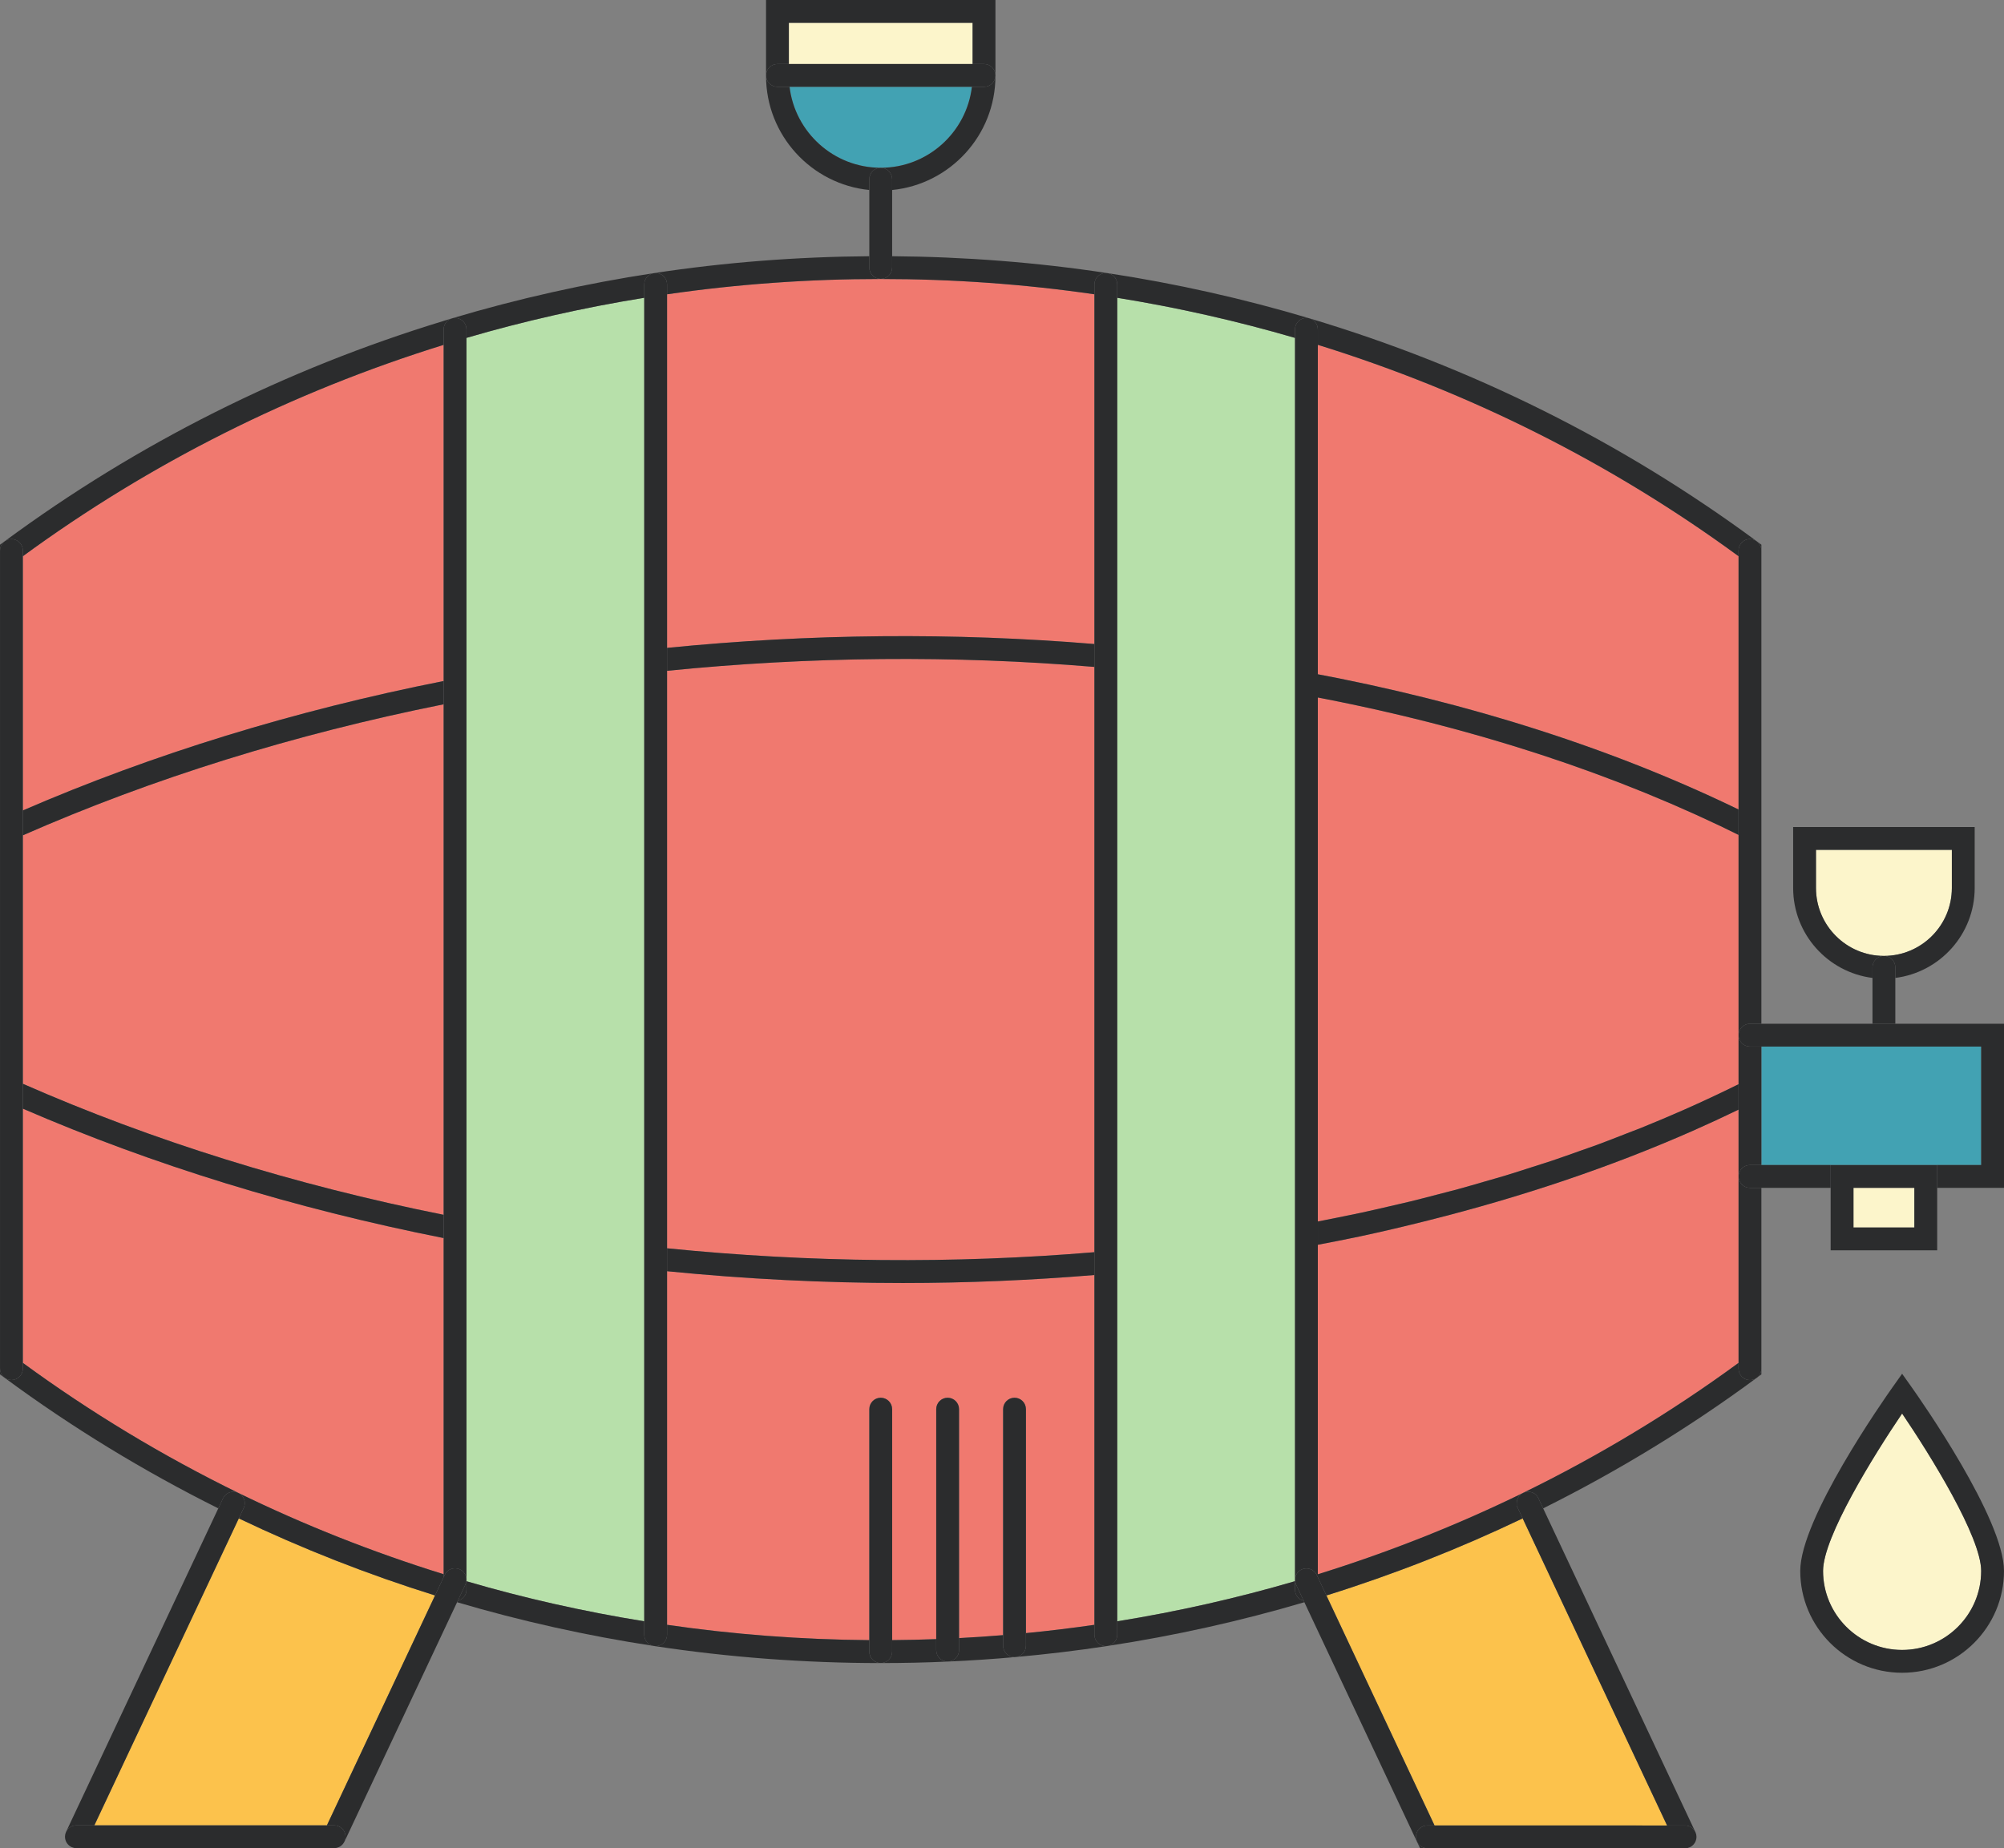 <?xml version="1.0" encoding="utf-8"?>
<!-- Generator: Adobe Illustrator 16.0.4, SVG Export Plug-In . SVG Version: 6.00 Build 0)  -->
<!DOCTYPE svg PUBLIC "-//W3C//DTD SVG 1.1//EN" "http://www.w3.org/Graphics/SVG/1.1/DTD/svg11.dtd">
<svg version="1.1" xmlns="http://www.w3.org/2000/svg" xmlns:xlink="http://www.w3.org/1999/xlink" x="0px" y="0px"
	 width="351.204px" height="324.004px" viewBox="0 0 351.204 324.004" style="enable-background:new 0 0 351.204 324.004;"
	 xml:space="preserve">
<rect x="0" y="0" width="351.204" height="324.004" fill="#808080" stroke="none"/>
<symbol  id="New_Symbol_1" viewBox="-2869.69 1635.391 384.073 275">
	<g id="Elements_4_">
		<g>
			<path style="fill:none;stroke:#454647;stroke-width:5;stroke-linecap:round;stroke-miterlimit:10;" d="M-2500.584,1823.523
				v-12.832h-86.4v12.832c0,2.458,0.206,4.871,0.602,7.221c1.426,8.46,5.309,16.086,10.893,22.119
				c6.46,6.979,15.192,11.818,25.021,13.346c2.176,0.339,4.413,0.515,6.686,0.515c2.273,0,4.511-0.176,6.687-0.515
				c18.323-2.849,32.842-17.213,35.912-35.465C-2500.79,1828.395-2500.584,1825.981-2500.584,1823.523z"/>
			<path style="fill:none;stroke:#454647;stroke-width:5;stroke-linecap:round;stroke-miterlimit:10;" d="M-2550.47,1866.209v6.125
				c0,3.691,2.993,6.686,6.686,6.686s6.687-2.994,6.687-6.686v-6.125"/>
			<path style="fill:none;stroke:#454647;stroke-width:5;stroke-linecap:round;stroke-miterlimit:10;" d="M-2734.672,1695.492
				c-1.476,26.48-21.861,47.916-47.869,51.037c-2.149,0.257-4.336,0.39-6.558,0.39s-4.407-0.133-6.557-0.39
				c-16.771-2.011-31.202-11.638-39.739-25.323c-4.7-7.539-7.605-16.309-8.131-25.714"/>
			<path style="fill:none;stroke:#454647;stroke-width:5;stroke-linecap:round;stroke-miterlimit:10;" d="M-2866.756,1637.892
				l7.605,47.321c0.952,5.923,6.063,10.279,12.063,10.279h115.978c5.999,0,11.111-4.356,12.062-10.279l7.605-47.321H-2866.756z"/>
			
				<line style="fill:none;stroke:#454647;stroke-width:5;stroke-linecap:round;stroke-miterlimit:10;" x1="-2770.584" y1="1721.206" x2="-2835.395" y2="1721.206"/>
			
				<line style="fill:none;stroke:#454647;stroke-width:5;stroke-linecap:round;stroke-miterlimit:10;" x1="-2805.041" y1="1670.806" x2="-2861.464" y2="1670.806"/>
			
				<line style="fill:none;stroke:#454647;stroke-width:5;stroke-linecap:round;stroke-miterlimit:10;" x1="-2805.041" y1="1663.092" x2="-2862.703" y2="1663.092"/>
			
				<line style="fill:none;stroke:#454647;stroke-width:5;stroke-linecap:round;stroke-miterlimit:10;" x1="-2805.041" y1="1655.378" x2="-2863.943" y2="1655.378"/>
			<path style="fill:none;stroke:#454647;stroke-width:5;stroke-linecap:round;stroke-miterlimit:10;" d="M-2511.641,1682.717
				c0-2.414-1.958-4.371-4.372-4.371s-4.371,1.957-4.371,4.371s1.957,4.372,4.371,4.372S-2511.641,1685.131-2511.641,1682.717z"/>
			<path style="fill:none;stroke:#454647;stroke-width:5;stroke-linecap:round;stroke-miterlimit:10;" d="M-2511.641,1652.549
				c0-2.414-1.958-4.371-4.372-4.371s-4.371,1.957-4.371,4.371s1.957,4.37,4.371,4.37S-2511.641,1654.963-2511.641,1652.549z"/>
			<path style="fill:none;stroke:#454647;stroke-width:5;stroke-linecap:round;stroke-miterlimit:10;" d="M-2535.041,1663.092
				c0-2.414-1.957-4.372-4.371-4.372s-4.372,1.958-4.372,4.372s1.958,4.371,4.372,4.371S-2535.041,1665.506-2535.041,1663.092z"/>
			<path style="fill:none;stroke:#454647;stroke-width:5;stroke-linecap:round;stroke-miterlimit:10;" d="M-2678.912,1708.092
				c0-2.414-1.958-4.372-4.372-4.372s-4.371,1.958-4.371,4.372s1.957,4.371,4.371,4.371S-2678.912,1710.506-2678.912,1708.092z"/>
			<path style="fill:none;stroke:#454647;stroke-width:5;stroke-linecap:round;stroke-miterlimit:10;" d="M-2678.912,1689.835
				c0-2.414-1.958-4.372-4.372-4.372s-4.371,1.958-4.371,4.372s1.957,4.371,4.371,4.371S-2678.912,1692.249-2678.912,1689.835z"/>
			<path style="fill:none;stroke:#454647;stroke-width:5;stroke-linecap:round;stroke-miterlimit:10;" d="M-2678.912,1671.577
				c0-2.415-1.958-4.371-4.372-4.371s-4.371,1.956-4.371,4.371s1.957,4.372,4.371,4.372S-2678.912,1673.992-2678.912,1671.577z"/>
			<path style="fill:none;stroke:#454647;stroke-width:5;stroke-linecap:round;stroke-miterlimit:10;" d="M-2782.541,1880.696
				v-134.167c-2.149,0.257-4.336,0.39-6.558,0.39s-4.407-0.133-6.557-0.39v134.167c0,2.809,2.273,5.081,5.076,5.081h2.962
				C-2784.815,1885.777-2782.541,1883.505-2782.541,1880.696z"/>
			
				<line style="fill:none;stroke:#454647;stroke-width:5;stroke-linecap:round;stroke-miterlimit:10;" x1="-2804.013" y1="1788.577" x2="-2774.184" y2="1788.577"/>
			<path style="fill:none;stroke:#454647;stroke-width:5;stroke-linecap:round;stroke-miterlimit:10;" d="M-2638.927,1816.606
				v-58.933c-3.847-2.278-7.921-4.314-12.183-6.084c-1.152-0.479-2.319-0.94-3.502-1.379c-3.163-1.177-6.424-2.217-9.771-3.095
				c-8.522-2.248-17.589-3.498-27-3.58c-3.657,0.031-7.262,0.241-10.8,0.617c-5.575,0.586-10.991,1.589-16.2,2.963
				c-3.349,0.878-6.608,1.918-9.772,3.095c-2.221,0.829-4.397,1.724-6.516,2.69c-3.178,1.44-6.238,3.04-9.17,4.772v58.933
				c4.892,2.89,10.137,5.395,15.686,7.462c3.163,1.178,6.423,2.217,9.772,3.096c6.397,1.688,13.099,2.808,20.026,3.302
				c2.299,0.165,4.629,0.258,6.974,0.278c5.985-0.052,11.828-0.576,17.485-1.533c3.24-0.545,6.413-1.229,9.515-2.047
				c3.348-0.879,6.608-1.918,9.771-3.096C-2649.064,1822.001-2643.818,1819.496-2638.927,1816.606z"/>
			<g>
				<g>
					
						<line style="fill:none;stroke:#454647;stroke-width:5;stroke-linecap:round;stroke-miterlimit:10;" x1="-2728.156" y1="1750.211" x2="-2728.156" y2="1824.068"/>
					
						<line style="fill:none;stroke:#454647;stroke-width:5;stroke-linecap:round;stroke-miterlimit:10;" x1="-2718.384" y1="1747.116" x2="-2718.384" y2="1827.164"/>
				</g>
				<g>
					
						<line style="fill:none;stroke:#454647;stroke-width:5;stroke-linecap:round;stroke-miterlimit:10;" x1="-2664.384" y1="1747.116" x2="-2664.384" y2="1827.164"/>
					
						<line style="fill:none;stroke:#454647;stroke-width:5;stroke-linecap:round;stroke-miterlimit:10;" x1="-2654.613" y1="1750.211" x2="-2654.613" y2="1824.068"/>
				</g>
			</g>
			<polyline style="fill:none;stroke:#454647;stroke-width:5;stroke-linecap:round;stroke-miterlimit:10;" points="
				-2664.384,1758.749 -2664.384,1747.116 -2664.384,1637.892 -2702.184,1637.892 -2702.184,1721.206 -2702.184,1744.153 			"/>
			<path style="fill:none;stroke:#454647;stroke-width:5;stroke-linecap:round;stroke-miterlimit:10;" d="M-2586.985,1810.691
				v-172.8h86.4v172.8H-2586.985z"/>
			<path style="fill:none;stroke:#454647;stroke-width:5;stroke-linecap:round;stroke-miterlimit:10;" d="M-2586.985,1684.666
				c5.221,3.276,11.387,5.169,18,5.169c4.758,0,9.283-0.978,13.393-2.746"/>
			<path style="fill:none;stroke:#454647;stroke-width:5;stroke-linecap:round;stroke-miterlimit:10;" d="M-2555.592,1687.089
				c0.447,10.537,9.134,18.946,19.779,18.946c5.045,0,9.652-1.888,13.145-4.994"/>
			<path style="fill:none;stroke:#454647;stroke-width:5;stroke-linecap:round;stroke-miterlimit:10;" d="M-2522.668,1701.041
				c3.369,2.493,7.54,3.965,12.056,3.965c3.646,0,7.071-0.963,10.028-2.645"/>
			
				<line style="fill:none;stroke:#454647;stroke-width:5;stroke-linecap:round;stroke-miterlimit:10;" x1="-2563.327" y1="1766.463" x2="-2576.338" y2="1753.452"/>
			
				<line style="fill:none;stroke:#454647;stroke-width:5;stroke-linecap:round;stroke-miterlimit:10;" x1="-2563.327" y1="1750.042" x2="-2576.338" y2="1737.029"/>
			
				<line style="fill:none;stroke:#454647;stroke-width:5;stroke-linecap:round;stroke-miterlimit:10;" x1="-2563.327" y1="1733.62" x2="-2576.338" y2="1720.608"/>
			
				<line style="fill:none;stroke:#454647;stroke-width:5;stroke-linecap:round;stroke-miterlimit:10;" x1="-2501.186" y1="1830.744" x2="-2586.383" y2="1830.744"/>
			<path style="fill:none;stroke:#454647;stroke-width:5;stroke-linecap:round;stroke-miterlimit:10;" d="M-2673.899,1829.211
				v23.652v45.171c0,5.444-4.413,9.857-9.857,9.857h-41.402h-54.084c-5.444,0-9.857-4.413-9.857-9.857v-12.257"/>
			<polyline style="fill:none;stroke:#454647;stroke-width:5;stroke-linecap:round;stroke-miterlimit:10;" points="
				-2673.899,1852.861 -2622.209,1852.861 -2575.489,1852.861 			"/>
			
				<line style="fill:none;stroke:#454647;stroke-width:5;stroke-linecap:round;stroke-miterlimit:10;" x1="-2622.213" y1="1852.863" x2="-2622.213" y2="1864.178"/>
			<path style="fill:none;stroke:#454647;stroke-width:5;stroke-linecap:round;stroke-miterlimit:10;" d="M-2612.698,1873.691
				c0-5.255-4.26-9.514-9.515-9.514c-5.254,0-9.514,4.259-9.514,9.514c0,5.254,4.26,9.515,9.514,9.515
				C-2616.958,1883.206-2612.698,1878.945-2612.698,1873.691z"/>
			
				<line style="fill:none;stroke:#454647;stroke-width:5;stroke-linecap:round;stroke-miterlimit:10;" x1="-2725.157" y1="1897.312" x2="-2725.157" y2="1907.892"/>
			<path style="fill:none;stroke:#454647;stroke-width:5;stroke-linecap:round;stroke-miterlimit:10;" d="M-2734.672,1887.799
				c0,5.255,4.26,9.514,9.515,9.514s9.515-4.259,9.515-9.514c0-5.256-4.26-9.514-9.515-9.514S-2734.672,1882.543-2734.672,1887.799z
				"/>
			<path style="fill:none;stroke:#454647;stroke-width:5;stroke-linecap:round;stroke-miterlimit:10;" d="M-2734.672,1752.901
				v-15.65c0-8.861,7.184-16.045,16.046-16.045h16.441"/>
			<path style="fill:none;stroke:#454647;stroke-width:5;stroke-linecap:round;stroke-miterlimit:10;" d="M-2782.541,1867.824
				c12.358,1.347,29.551-0.227,36.746-9.617c2.123-2.772,3.378-6.229,3.378-10.487c0-12.687-11.817-9.848-11.817,0
				c0,3.965,3.357,7.771,8.439,10.487c14.806,7.904,44.207,6.47,47.438-27.741"/>
			
				<line style="fill:none;stroke:#454647;stroke-width:5;stroke-linecap:round;stroke-miterlimit:10;" x1="-2709.384" y1="1802.977" x2="-2680.584" y2="1802.977"/>
			
				<line style="fill:none;stroke:#454647;stroke-width:5;stroke-linecap:round;stroke-miterlimit:10;" x1="-2702.184" y1="1788.577" x2="-2687.098" y2="1788.577"/>
			<g>
				<polyline style="fill:none;stroke:#454647;stroke-width:5;stroke-linecap:round;stroke-miterlimit:10;" points="
					-2624.985,1684.691 -2624.985,1670.291 -2624.985,1658.463 -2624.985,1637.892 				"/>
				
					<line style="fill:none;stroke:#454647;stroke-width:5;stroke-linecap:round;stroke-miterlimit:10;" x1="-2630.899" y1="1664.378" x2="-2619.071" y2="1676.206"/>
				
					<line style="fill:none;stroke:#454647;stroke-width:5;stroke-linecap:round;stroke-miterlimit:10;" x1="-2630.899" y1="1652.549" x2="-2619.071" y2="1664.378"/>
				<path style="fill:none;stroke:#454647;stroke-width:5;stroke-linecap:round;stroke-miterlimit:10;" d="M-2586.989,1721.211
					c-6.721,0-14.311,0-17.04,0c-7.651,0-14.521,0-19.151,0c-16.979,0-20.32,24.681-1.8,24.681c11.96,0,19.12-11.591,20.95-24.681
					c2.37-17-4.23-36.52-20.95-36.52c-35.09,0-29.75,46.74-28.9,66.899"/>
			</g>
			
				<line style="fill:none;stroke:#454647;stroke-width:5;stroke-linecap:round;stroke-miterlimit:10;" x1="-2599.451" y1="1810.691" x2="-2488.117" y2="1810.691"/>
		</g>
	</g>
</symbol>
<g id="Background">
	<g id="New_Symbol_8_9_">
		<g id="Elements_106_">
		</g>
	</g>
	<g id="New_Symbol_6_11_">
		<g id="Elements_105_">
		</g>
	</g>
	<g id="New_Symbol_10_">
		<g id="DoneElements_11_">
		</g>
		<g id="Elements_104_">
		</g>
	</g>
</g>
<g id="Elements">
	<g id="New_Symbol_2_">
		<g id="DoneElements_3_">
		</g>
		<g id="Elements_36_">
		</g>
	</g>
	<g id="New_Symbol_3_2_">
		<g id="Elements_35_">
		</g>
	</g>
	<g id="New_Symbol_1_2_">
		<g id="Elements_34_">
		</g>
	</g>
	<g id="New_Symbol_2_2_">
		<g id="Elements_33_">
		</g>
	</g>
	<g id="New_Symbol_5_2_">
		<g id="Elements_32_">
		</g>
	</g>
	<g id="New_Symbol_6_2_">
		<g id="Elements_31_">
		</g>
	</g>
	<g id="New_Symbol_7_2_">
		<g id="Elements_30_">
		</g>
	</g>
	<g id="New_Symbol_8_2_">
		<g id="Elements_29_">
		</g>
	</g>
	<g id="New_Symbol_9_2_">
		<g id="Elements_28_">
		</g>
	</g>
	<g id="New_Symbol_2_8_">
		<g id="Elements_99_">
		</g>
	</g>
	<g id="New_Symbol_9_">
		<g id="DoneElements_10_">
		</g>
		<g id="Elements_95_">
		</g>
	</g>
	<g id="New_Symbol_7_9_">
		<g id="Elements_94_">
		</g>
	</g>
	<g id="New_Symbol_9_10_">
		<g id="Elements_93_">
		</g>
	</g>
	<g id="New_Symbol_1_10_">
		<g id="Elements_100_">
		</g>
	</g>
	<g id="New_Symbol_9_11_">
		<g id="Elements_101_">
		</g>
	</g>
	<g id="New_Symbol_3_10_">
		<g id="Elements_102_">
		</g>
	</g>
	<g id="New_Symbol_5_10_">
		<g id="Elements_103_">
		</g>
	</g>
	<g id="New_Symbol_3_9_">
		<g id="Elements_98_">
		</g>
	</g>
	<g id="New_Symbol_1_9_">
		<g id="Elements_97_">
		</g>
	</g>
	<g id="New_Symbol_8_8_">
		<g id="Elements_96_">
		</g>
	</g>
	<g id="New_Symbol_9_9_">
		<g id="Elements_91_">
		</g>
	</g>
	<g id="New_Symbol_5_9_">
		<g id="Elements_90_">
		</g>
	</g>
	<g id="New_Symbol_6_9_">
		<g id="Elements_89_">
		</g>
	</g>
	<g id="New_Symbol_6_10_">
		<g id="Elements_92_">
		</g>
	</g>
	<g id="Fass_1_1_">
		<path style="fill:#B7E0AA;" d="M226.952,117.444V59.236c-10.185-2.978-20.646-5.338-31.155-7.033v232.008
			c10.554-1.701,21.014-4.062,31.155-7.034v-58.208V117.444z"/>
		<path style="fill:#F0796F;" d="M296.66,198.233c0,0-0.001,0-0.002,0.001l0,0c-14.348,6.327-29.898,11.57-46.389,15.711
			c-3.916,0.983-7.867,1.928-11.889,2.783c-2.453,0.521-4.938,1.004-7.429,1.478v57.761c12.019-3.736,23.821-8.38,35.103-13.837
			l0.871-0.432c13.236-6.464,25.935-14.128,37.758-22.788v-32.684v-11.71C302.068,195.783,299.382,197.028,296.66,198.233z"/>
		<path style="fill:#F0796F;" d="M234.609,118.904c0.562,0.113,1.119,0.234,1.68,0.351c1.188,0.244,2.375,0.488,3.551,0.743
			c0.675,0.146,1.342,0.302,2.014,0.451c1.055,0.236,2.11,0.47,3.157,0.715c0.722,0.168,1.435,0.345,2.153,0.518
			c0.984,0.236,1.97,0.472,2.947,0.716c0.749,0.188,1.491,0.384,2.236,0.575c0.938,0.242,1.875,0.482,2.805,0.73
			c0.76,0.203,1.512,0.414,2.266,0.621c0.904,0.25,1.812,0.498,2.711,0.755c0.762,0.218,1.52,0.441,2.277,0.664
			c0.881,0.259,1.762,0.517,2.635,0.781c0.762,0.231,1.517,0.468,2.271,0.703c0.861,0.269,1.721,0.537,2.574,0.812
			c0.758,0.243,1.512,0.492,2.264,0.741c0.841,0.278,1.682,0.558,2.515,0.843c0.753,0.257,1.501,0.517,2.247,0.778
			c0.824,0.289,1.648,0.58,2.467,0.875c0.744,0.269,1.484,0.541,2.223,0.814c0.811,0.3,1.617,0.602,2.422,0.908
			c0.734,0.28,1.465,0.562,2.194,0.848c0.796,0.311,1.587,0.625,2.376,0.942c0.727,0.292,1.451,0.587,2.173,0.884
			c0.78,0.321,1.556,0.646,2.329,0.975c0.715,0.303,1.428,0.607,2.137,0.915c0.773,0.335,1.539,0.675,2.305,1.017
			c0.698,0.311,1.396,0.623,2.088,0.939c0.765,0.35,1.522,0.704,2.279,1.059c0.682,0.32,1.362,0.641,2.04,0.965
			c0.245,0.118,0.495,0.232,0.739,0.351v-44.39c-22.297-16.332-47.09-28.782-73.731-37.056v57.749
			C232.174,118.43,233.396,118.661,234.609,118.904z"/>
		<path style="fill:#42A2B3;" d="M170.328,15.221h-31.955c0.951,7.979,7.748,14.188,15.977,14.188
			C162.58,29.408,169.377,23.199,170.328,15.221z"/>
		<rect x="138.25" y="4" style="fill:#FCF5CB;" width="32.204" height="7.221"/>
		<path style="fill:#F0796F;" d="M301.564,144.833c-0.477-0.228-0.963-0.446-1.443-0.672c-0.949-0.444-1.896-0.892-2.857-1.327
			c-0.578-0.262-1.168-0.516-1.751-0.775c-0.872-0.387-1.741-0.776-2.62-1.155c-0.633-0.272-1.273-0.535-1.91-0.803
			c-0.844-0.355-1.686-0.714-2.537-1.062c-0.668-0.273-1.347-0.537-2.02-0.806c-0.831-0.331-1.659-0.665-2.497-0.989
			c-0.696-0.271-1.402-0.531-2.104-0.797c-0.826-0.312-1.65-0.626-2.484-0.932c-0.719-0.264-1.447-0.52-2.172-0.778
			c-0.828-0.295-1.653-0.593-2.486-0.882c-0.74-0.256-1.487-0.504-2.232-0.756c-0.83-0.279-1.658-0.562-2.496-0.835
			c-0.756-0.247-1.521-0.488-2.283-0.73c-0.836-0.266-1.67-0.532-2.511-0.792c-0.772-0.238-1.552-0.469-2.331-0.702
			c-0.844-0.252-1.686-0.505-2.535-0.751c-0.787-0.229-1.579-0.45-2.371-0.672c-0.85-0.239-1.699-0.479-2.558-0.712
			c-0.8-0.218-1.606-0.429-2.411-0.642c-0.859-0.227-1.718-0.452-2.582-0.672c-0.814-0.207-1.635-0.409-2.453-0.611
			c-0.867-0.213-1.734-0.426-2.607-0.633c-0.823-0.195-1.652-0.386-2.48-0.576c-0.879-0.201-1.76-0.402-2.645-0.598
			c-0.834-0.184-1.671-0.363-2.509-0.542c-0.892-0.189-1.782-0.378-2.679-0.561c-0.842-0.173-1.688-0.341-2.533-0.507
			c-0.502-0.1-1.008-0.195-1.513-0.292v91.854c1.179-0.227,2.353-0.462,3.522-0.7c1.352-0.274,2.707-0.543,4.047-0.832
			c1.576-0.34,3.131-0.703,4.691-1.063c1.312-0.303,2.631-0.598,3.932-0.915c1.566-0.382,3.109-0.788,4.656-1.19
			c1.268-0.329,2.542-0.648,3.797-0.99c1.561-0.427,3.099-0.88,4.641-1.327c1.211-0.351,2.434-0.69,3.633-1.054
			c1.572-0.478,3.117-0.982,4.668-1.481c1.14-0.366,2.291-0.72,3.42-1.097c1.612-0.541,3.193-1.111,4.783-1.676
			c1.036-0.368,2.088-0.721,3.113-1.1c1.739-0.641,3.443-1.314,5.154-1.984c0.844-0.33,1.707-0.646,2.544-0.983
			c2.53-1.022,5.028-2.074,7.489-3.159c3.291-1.455,6.523-2.973,9.641-4.514v-8.6v-35.104
			C303.648,145.846,302.613,145.333,301.564,144.833z"/>
		<rect x="324.825" y="208.227" style="fill:#FCF5CB;" width="10.671" height="6.952"/>
		<path style="fill:#F0796F;" d="M116.904,51.591v61.98c25.041-2.495,50.211-2.724,74.893-0.675V51.59
			C167.207,48.015,141.498,48.015,116.904,51.591z"/>
		<path style="fill:#F0796F;" d="M77.75,119.381V60.455C51.129,68.713,26.334,81.16,4.004,97.508v44.562
			C26.812,132.189,51.595,124.564,77.75,119.381z"/>
		<path style="fill:#FCC24C;" d="M16.536,319.98h40.753L76.24,279.68c-11.785-3.678-23.325-8.211-34.389-13.506L16.536,319.98z"/>
		<path style="fill:#FCC24C;" d="M292.158,320.004l-25.309-53.831c-11.07,5.298-22.617,9.834-34.393,13.513l18.947,40.311
			L292.158,320.004z"/>
		<polygon style="fill:#42A2B3;" points="320.824,204.227 339.495,204.227 347.204,204.227 347.204,183.461 308.684,183.461 
			308.684,204.227 		"/>
		<path style="fill:#FCF5CB;" d="M342.066,155.662v-6.686h-23.814v6.686c0,6.565,5.342,11.907,11.906,11.907
			C336.725,167.569,342.066,162.228,342.066,155.662z"/>
		<path style="fill:#F0796F;" d="M4.004,194.346v44.561c11.83,8.659,24.533,16.327,37.771,22.801
			c11.539,5.637,23.635,10.42,35.975,14.252v-58.926C51.598,211.85,26.812,204.225,4.004,194.346z"/>
		<path style="fill:#B7E0AA;" d="M81.75,121.039c0,0.002,0,0.004,0,0.006v94.324c0,0.002,0,0.004,0,0.006v61.812
			c10.141,2.972,20.604,5.324,31.154,7.024V52.202c-10.51,1.695-20.971,4.052-31.154,7.029V121.039z"/>
		<path style="fill:#F0796F;" d="M4.004,189.982c22.759,10.004,47.551,17.725,73.746,22.971v-89.492
			c-26.197,5.246-50.988,12.967-73.746,22.971V189.982z"/>
		<path style="fill:#F0796F;" d="M116.904,117.592v101.23c25.044,2.521,50.219,2.75,74.893,0.684V116.91
			C167.121,114.843,141.947,115.071,116.904,117.592z"/>
		<path style="fill:#F0796F;" d="M116.904,222.842v61.98c11.648,1.695,23.553,2.598,35.445,2.689v-40.494c0-1.104,0.896-2,2-2
			c1.104,0,2,0.896,2,2v40.49c2.607-0.02,5.187-0.078,7.725-0.174v-40.316c0-1.104,0.896-2,2-2s2,0.896,2,2v40.137
			c2.576-0.135,5.154-0.307,7.723-0.52v-39.617c0-1.104,0.895-2,2-2c1.104,0,2,0.896,2,2v39.264c4.019-0.391,8.036-0.879,12-1.455
			v-61.318c-11.114,0.922-22.322,1.4-33.578,1.4C144.477,224.908,130.672,224.213,116.904,222.842z"/>
		<path style="fill:#FCF5CB;" d="M319.495,275.379c0,7.639,6.215,13.853,13.853,13.853c7.639,0,13.854-6.214,13.854-13.853
			c0-5.93-8.871-20.244-13.854-27.591C328.367,255.135,319.495,269.449,319.495,275.379z"/>
		<path style="fill:#2B2C2D;" d="M260.238,207.108c1.211-0.351,2.434-0.69,3.633-1.054
			C262.672,206.418,261.449,206.758,260.238,207.108z"/>
		<path style="fill:#2B2C2D;" d="M240.186,124.174c-0.834-0.184-1.671-0.363-2.509-0.542
			C238.515,123.811,239.352,123.99,240.186,124.174z"/>
		<path style="fill:#2B2C2D;" d="M245.311,125.348c-0.823-0.195-1.652-0.386-2.48-0.576
			C243.658,124.962,244.487,125.152,245.311,125.348z"/>
		<path style="fill:#2B2C2D;" d="M234.998,123.071c-0.842-0.173-1.688-0.341-2.533-0.507
			C233.311,122.73,234.156,122.898,234.998,123.071z"/>
		<path style="fill:#2B2C2D;" d="M250.371,126.592c-0.814-0.207-1.635-0.409-2.453-0.611
			C248.736,126.183,249.557,126.385,250.371,126.592z"/>
		<path style="fill:#2B2C2D;" d="M234.475,213.427c1.352-0.274,2.707-0.543,4.047-0.832
			C237.182,212.884,235.826,213.152,234.475,213.427z"/>
		<path style="fill:#2B2C2D;" d="M274.682,133.855c-0.74-0.256-1.487-0.504-2.232-0.756
			C273.194,133.352,273.941,133.6,274.682,133.855z"/>
		<path style="fill:#2B2C2D;" d="M243.213,211.531c1.312-0.303,2.631-0.598,3.932-0.915
			C245.844,210.934,244.525,211.229,243.213,211.531z"/>
		<path style="fill:#2B2C2D;" d="M255.364,127.905c-0.8-0.218-1.606-0.429-2.411-0.642
			C253.758,127.477,254.564,127.688,255.364,127.905z"/>
		<path style="fill:#2B2C2D;" d="M269.953,132.265c-0.756-0.247-1.521-0.487-2.283-0.73
			C268.432,131.776,269.197,132.018,269.953,132.265z"/>
		<path style="fill:#2B2C2D;" d="M260.293,129.289c-0.787-0.229-1.579-0.45-2.371-0.672
			C258.714,128.839,259.506,129.061,260.293,129.289z"/>
		<path style="fill:#2B2C2D;" d="M265.159,130.742c-0.772-0.238-1.552-0.469-2.331-0.702
			C263.607,130.273,264.387,130.504,265.159,130.742z"/>
		<path style="fill:#2B2C2D;" d="M230.952,118.197L230.952,118.197c1.222,0.232,2.446,0.464,3.657,0.707
			C233.396,118.661,232.174,118.43,230.952,118.197z"/>
		<path style="fill:#2B2C2D;" d="M296.658,198.234L296.658,198.234c-14.348,6.327-29.898,11.57-46.389,15.711
			C266.76,209.805,282.311,204.562,296.658,198.234z"/>
		<path style="fill:#2B2C2D;" d="M236.289,119.255c1.188,0.244,2.375,0.488,3.551,0.743
			C238.664,119.743,237.477,119.499,236.289,119.255z"/>
		<path style="fill:#2B2C2D;" d="M285.01,198.717c0.844-0.33,1.707-0.646,2.544-0.983
			C286.717,198.071,285.854,198.387,285.01,198.717z"/>
		<path style="fill:#2B2C2D;" d="M276.742,201.801c1.036-0.368,2.088-0.721,3.113-1.1
			C278.83,201.08,277.778,201.433,276.742,201.801z"/>
		<path style="fill:#2B2C2D;" d="M268.539,204.573c1.14-0.366,2.291-0.72,3.42-1.097
			C270.83,203.854,269.679,204.207,268.539,204.573z"/>
		<path style="fill:#2B2C2D;" d="M252.348,122.973c0.938,0.242,1.875,0.482,2.805,0.73
			C254.223,123.455,253.285,123.215,252.348,122.973z"/>
		<path style="fill:#2B2C2D;" d="M251.801,209.426c1.268-0.329,2.542-0.648,3.797-0.99
			C254.343,208.777,253.068,209.097,251.801,209.426z"/>
		<path style="fill:#2B2C2D;" d="M247.164,121.682c0.984,0.236,1.97,0.472,2.947,0.716
			C249.134,122.153,248.148,121.918,247.164,121.682z"/>
		<path style="fill:#2B2C2D;" d="M241.854,120.449c1.055,0.236,2.11,0.47,3.157,0.715
			C243.964,120.919,242.908,120.686,241.854,120.449z"/>
		<path style="fill:#2B2C2D;" d="M272.15,128.781c0.841,0.278,1.682,0.558,2.515,0.843
			C273.832,129.339,272.991,129.06,272.15,128.781z"/>
		<path style="fill:#2B2C2D;" d="M301.564,144.833c-0.477-0.228-0.963-0.446-1.443-0.672
			C300.602,144.387,301.088,144.605,301.564,144.833z"/>
		<path style="fill:#2B2C2D;" d="M191.797,286.561v-1.734c-3.964,0.576-7.981,1.064-12,1.455v2.209c0,1.104-0.896,2-2,2
			c-1.105,0-2-0.896-2-2v-1.855c-2.568,0.213-5.146,0.385-7.723,0.52v2.113c0,1.104-0.896,2-2,2s-2-0.896-2-2v-1.934
			c-2.538,0.096-5.117,0.154-7.725,0.174v2.02c0,1.104-0.896,2-2,2c-1.104,0-2-0.896-2-2v-2.016
			c-11.893-0.092-23.797-0.994-35.445-2.689v1.738c0,1.104-0.896,2-2,2c-0.134,0-0.264-0.015-0.391-0.039
			c0.031,0.004,0.062,0.01,0.094,0.015c13.035,1.986,26.406,2.994,39.74,2.994c4,0,7.975-0.089,11.812-0.265
			c3.928-0.172,7.902-0.438,11.813-0.789c5.394-0.479,10.817-1.132,16.12-1.94c0.031-0.005,0.062-0.011,0.092-0.015
			c-0.125,0.024-0.256,0.039-0.389,0.039C192.691,288.561,191.797,287.665,191.797,286.561z"/>
		<path style="fill:#2B2C2D;" d="M306.684,241.922c-1.104,0-2-0.896-2-2v-1.012c-11.823,8.66-24.521,16.324-37.758,22.788
			l-0.871,0.432c-11.281,5.457-23.084,10.101-35.103,13.837v0.523l0.528,1.119l0.977,2.076c11.775-3.679,23.322-8.215,34.393-13.513
			l-1.047-2.223v-0.446c0-1.104,0.896-2.004,2-2.004c0.846,0,1.568,0.521,1.861,1.261l0.779,1.655
			c13.119-6.535,25.705-14.225,37.43-22.886l0.811-0.6v-1.009C308.684,241.026,307.789,241.922,306.684,241.922z"/>
		<path style="fill:#2B2C2D;" d="M112.904,286.561v-2.35c-10.551-1.7-21.014-4.053-31.154-7.024v1.493
			c0,0.941-0.652,1.725-1.527,1.938l-0.117,0.248c11.177,3.301,22.739,5.879,34.391,7.653
			C113.588,288.33,112.904,287.525,112.904,286.561z"/>
		<path style="fill:#2B2C2D;" d="M226.952,278.68v-1.503c-10.142,2.973-20.602,5.333-31.155,7.034v2.35
			c0,0.965-0.684,1.77-1.593,1.958c11.655-1.775,23.22-4.353,34.386-7.651l-0.119-0.252
			C227.6,280.398,226.952,279.617,226.952,278.68z"/>
		<path style="fill:#2B2C2D;" d="M299.625,139.52c0.765,0.35,1.523,0.704,2.279,1.059
			C301.147,140.224,300.39,139.869,299.625,139.52z"/>
		<path style="fill:#2B2C2D;" d="M295.232,137.563c0.773,0.335,1.539,0.675,2.305,1.017
			C296.771,138.238,296.006,137.898,295.232,137.563z"/>
		<path style="fill:#2B2C2D;" d="M286.218,133.848c0.796,0.311,1.587,0.625,2.376,0.942
			C287.805,134.473,287.014,134.158,286.218,133.848z"/>
		<path style="fill:#2B2C2D;" d="M279.34,135.516c-0.719-0.264-1.447-0.52-2.172-0.778
			C277.893,134.996,278.621,135.252,279.34,135.516z"/>
		<path style="fill:#2B2C2D;" d="M41.749,261.694c0.999,0.47,1.429,1.661,0.958,2.661l-0.855,1.818
			c11.063,5.295,22.604,9.828,34.389,13.506l1.51-3.213v-0.508c-12.34-3.832-24.436-8.615-35.975-14.252
			c-13.238-6.474-25.941-14.142-37.771-22.801v1.006c0,1.104-0.896,2-2,2c-1.104,0-2-0.896-2-2V191.26c0-0.002,0-0.003,0-0.005
			V145.16c0-0.002,0-0.004,0-0.005V96.502c0-1.104,0.896-2,2-2c1.104,0,2,0.896,2,2v1.006C26.334,81.16,51.129,68.713,77.75,60.455
			v-2.72c0-1.104,0.896-2,2-2s2,0.896,2,2v1.496c10.184-2.978,20.645-5.334,31.154-7.029v-2.348c0-1.104,0.896-2,2-2
			c1.104,0,2,0.896,2,2v1.736c24.594-3.576,50.303-3.576,74.893-0.001v-1.735c0-1.104,0.895-2,2-2c1.104,0,2,0.896,2,2v2.349
			c10.51,1.695,20.971,4.056,31.155,7.033v-1.503c0-1.104,0.896-2,2-2s2,0.896,2,2v2.715c26.642,8.273,51.435,20.724,73.731,37.056
			v-1.012c0-1.104,0.896-2,2-2c1.105,0,2,0.896,2,2v-1.009l-0.811-0.6c-23.596-17.432-49.955-30.575-78.348-39.066
			c-11.553-3.452-23.473-6.123-35.432-7.94c-12.379-1.887-25.055-2.867-37.744-2.961v1.97c0,1.104-0.896,2-2,2c-1.104,0-2-0.896-2-2
			v-1.97c-12.688,0.094-25.361,1.073-37.742,2.961c-11.959,1.817-23.88,4.488-35.432,7.94l-1.427,0.434v0.005
			C49.924,64.741,24.047,77.735,0.812,94.89L0,95.489v145.436l0.812,0.6c11.731,8.66,24.323,16.347,37.446,22.891l0.83-1.763
			C39.557,261.652,40.747,261.222,41.749,261.694z"/>
		<path style="fill:#2B2C2D;" d="M304.684,141.905v-0.012c-0.244-0.118-0.494-0.232-0.739-0.351
			C304.193,141.662,304.438,141.785,304.684,141.905z"/>
		<path style="fill:#2B2C2D;" d="M297.264,142.834c-0.578-0.262-1.168-0.516-1.751-0.775
			C296.096,142.318,296.686,142.572,297.264,142.834z"/>
		<path style="fill:#2B2C2D;" d="M292.893,140.903c-0.633-0.272-1.273-0.535-1.91-0.803
			C291.619,140.368,292.26,140.631,292.893,140.903z"/>
		<path style="fill:#2B2C2D;" d="M288.445,139.039c-0.668-0.273-1.347-0.537-2.02-0.806
			C287.099,138.502,287.777,138.766,288.445,139.039z"/>
		<path style="fill:#2B2C2D;" d="M283.929,137.244c-0.696-0.271-1.402-0.531-2.104-0.797
			C282.526,136.713,283.232,136.974,283.929,137.244z"/>
		<path style="fill:#2B2C2D;" d="M281.602,132.092c0.811,0.3,1.617,0.602,2.422,0.908
			C283.219,132.693,282.412,132.392,281.602,132.092z"/>
		<path style="fill:#2B2C2D;" d="M257.418,124.324c0.904,0.25,1.812,0.498,2.711,0.755
			C259.229,124.822,258.322,124.574,257.418,124.324z"/>
		<path style="fill:#2B2C2D;" d="M276.912,130.402c0.824,0.289,1.648,0.58,2.467,0.875
			C278.561,130.982,277.736,130.691,276.912,130.402z"/>
		<path style="fill:#2B2C2D;" d="M290.767,135.674c0.78,0.321,1.556,0.646,2.329,0.975
			C292.322,136.32,291.547,135.995,290.767,135.674z"/>
		<path style="fill:#2B2C2D;" d="M262.406,125.743c0.881,0.259,1.762,0.517,2.635,0.781
			C264.168,126.26,263.287,126.002,262.406,125.743z"/>
		<path style="fill:#2B2C2D;" d="M267.312,127.228c0.861,0.269,1.721,0.537,2.574,0.812
			C269.033,127.765,268.174,127.496,267.312,127.228z"/>
		<path style="fill:#2B2C2D;" d="M301.904,140.578c-0.756-0.354-1.515-0.709-2.279-1.059c-0.691-0.316-1.39-0.629-2.088-0.939
			c-0.766-0.342-1.531-0.682-2.305-1.017c-0.709-0.308-1.422-0.612-2.137-0.915c-0.773-0.328-1.549-0.653-2.329-0.975
			c-0.722-0.297-1.446-0.592-2.173-0.884c-0.789-0.317-1.58-0.632-2.376-0.942c-0.729-0.285-1.46-0.567-2.194-0.848
			c-0.805-0.307-1.611-0.608-2.422-0.908c-0.738-0.273-1.479-0.546-2.223-0.814c-0.818-0.295-1.643-0.586-2.467-0.875
			c-0.746-0.262-1.494-0.521-2.247-0.778c-0.833-0.285-1.674-0.564-2.515-0.843c-0.752-0.249-1.506-0.498-2.264-0.741
			c-0.854-0.275-1.713-0.544-2.574-0.812c-0.755-0.235-1.51-0.472-2.271-0.703c-0.873-0.265-1.754-0.522-2.635-0.781
			c-0.758-0.223-1.516-0.446-2.277-0.664c-0.899-0.257-1.807-0.505-2.711-0.755c-0.754-0.207-1.506-0.418-2.266-0.621
			c-0.93-0.248-1.867-0.488-2.805-0.73c-0.745-0.191-1.487-0.388-2.236-0.575c-0.978-0.244-1.963-0.479-2.947-0.716
			c-0.719-0.173-1.432-0.35-2.153-0.518c-1.047-0.245-2.103-0.479-3.157-0.715c-0.672-0.149-1.339-0.305-2.014-0.451
			c-1.176-0.255-2.363-0.499-3.551-0.743c-0.561-0.116-1.117-0.237-1.68-0.351c-1.211-0.243-2.436-0.475-3.657-0.707v4.064v0.011
			c0.505,0.097,1.011,0.192,1.513,0.292c0.846,0.166,1.691,0.334,2.533,0.507c0.896,0.183,1.787,0.371,2.679,0.561
			c0.838,0.179,1.675,0.358,2.509,0.542c0.885,0.195,1.766,0.396,2.645,0.598c0.828,0.19,1.657,0.381,2.48,0.576
			c0.873,0.207,1.74,0.42,2.607,0.633c0.818,0.202,1.639,0.404,2.453,0.611c0.864,0.22,1.723,0.445,2.582,0.672
			c0.805,0.213,1.611,0.424,2.411,0.642c0.858,0.233,1.708,0.473,2.558,0.712c0.792,0.222,1.584,0.443,2.371,0.672
			c0.85,0.246,1.691,0.499,2.535,0.751c0.779,0.233,1.559,0.464,2.331,0.702c0.841,0.26,1.675,0.526,2.511,0.792
			c0.762,0.243,1.527,0.483,2.283,0.73c0.838,0.273,1.666,0.556,2.496,0.835c0.745,0.252,1.492,0.5,2.232,0.756
			c0.833,0.289,1.658,0.587,2.486,0.882c0.725,0.259,1.453,0.515,2.172,0.778c0.834,0.306,1.658,0.62,2.484,0.932
			c0.702,0.266,1.408,0.526,2.104,0.797c0.838,0.324,1.666,0.658,2.497,0.989c0.673,0.269,1.352,0.532,2.02,0.806
			c0.852,0.348,1.693,0.706,2.537,1.062c0.637,0.268,1.277,0.53,1.91,0.803c0.879,0.379,1.748,0.769,2.62,1.155
			c0.583,0.26,1.173,0.514,1.751,0.775c0.961,0.436,1.908,0.883,2.857,1.327c0.48,0.226,0.967,0.444,1.443,0.672
			c1.049,0.5,2.084,1.013,3.119,1.524v-4.452c-0.246-0.12-0.49-0.243-0.739-0.362C303.267,141.219,302.586,140.898,301.904,140.578z
			"/>
		<path style="fill:#2B2C2D;" d="M4.004,146.432c22.758-10.004,47.549-17.725,73.746-22.971v-4.08
			c-26.155,5.184-50.938,12.809-73.746,22.688V146.432z"/>
		<path style="fill:#2B2C2D;" d="M81.75,121.039v0.006C81.75,121.043,81.75,121.041,81.75,121.039z"/>
		<path style="fill:#2B2C2D;" d="M0.004,145.16v-0.005C0.004,145.156,0.004,145.158,0.004,145.16z"/>
		<path style="fill:#2B2C2D;" d="M116.904,113.571v4.021c25.043-2.521,50.217-2.749,74.893-0.682v-4.014
			C167.115,110.848,141.945,111.076,116.904,113.571z"/>
		<path style="fill:#2B2C2D;" d="M116.904,218.822v4.02c13.768,1.371,27.572,2.066,41.314,2.066c11.256,0,22.464-0.479,33.578-1.4
			v-4.002C167.123,221.572,141.948,221.343,116.904,218.822z"/>
		<path style="fill:#2B2C2D;" d="M230.952,218.206c2.491-0.474,4.976-0.956,7.429-1.478c4.021-0.855,7.973-1.8,11.889-2.783
			c16.49-4.141,32.041-9.384,46.389-15.711c0.001-0.001,0.001-0.001,0.001-0.001c2.723-1.205,5.409-2.45,8.024-3.717v-4.456
			c-3.117,1.541-6.35,3.059-9.641,4.514c-2.461,1.085-4.959,2.137-7.489,3.159c-0.837,0.338-1.7,0.653-2.544,0.983
			c-1.711,0.67-3.415,1.344-5.154,1.984c-1.025,0.379-2.077,0.731-3.113,1.1c-1.59,0.564-3.171,1.135-4.783,1.676
			c-1.129,0.377-2.28,0.73-3.42,1.097c-1.551,0.499-3.096,1.004-4.668,1.481c-1.199,0.363-2.422,0.703-3.633,1.054
			c-1.542,0.447-3.08,0.9-4.641,1.327c-1.255,0.342-2.529,0.661-3.797,0.99c-1.547,0.402-3.09,0.809-4.656,1.19
			c-1.301,0.317-2.619,0.612-3.932,0.915c-1.561,0.36-3.115,0.724-4.691,1.063c-1.34,0.289-2.695,0.558-4.047,0.832
			c-1.17,0.238-2.344,0.474-3.522,0.7v0.024V218.206z"/>
		<path style="fill:#2B2C2D;" d="M81.75,215.369v0.006C81.75,215.373,81.75,215.371,81.75,215.369z"/>
		<path style="fill:#2B2C2D;" d="M4.004,194.346c22.808,9.879,47.594,17.504,73.746,22.688v-4.08
			c-26.195-5.246-50.987-12.967-73.746-22.971V194.346z"/>
		<path style="fill:#2B2C2D;" d="M0.004,191.26v-0.005C0.004,191.257,0.004,191.258,0.004,191.26z"/>
		<path style="fill:#2B2C2D;" d="M304.684,206.227v32.684v1.012c0,1.104,0.896,2,2,2c1.105,0,2-0.896,2-2v-31.695h-2
			C305.58,208.227,304.684,207.331,304.684,206.227z"/>
		<path style="fill:#2B2C2D;" d="M306.684,94.492c-1.104,0-2,0.896-2,2v1.012v44.39v0.012v4.452v35.104c0-1.104,0.896-2,2-2h2
			V148.35V96.492C308.684,95.388,307.789,94.492,306.684,94.492z"/>
		<path style="fill:#2B2C2D;" d="M304.684,194.517v11.71c0-1.104,0.896-2,2-2h2v-20.766h-2c-1.104,0-2-0.896-2-2v8.6V194.517z"/>
		<path style="fill:#2B2C2D;" d="M4.004,189.982v-43.551v-4.362V97.508v-1.006c0-1.104-0.896-2-2-2c-1.104,0-2,0.896-2,2v48.653
			v0.005v46.095v0.005v48.652c0,1.104,0.896,2,2,2c1.104,0,2-0.896,2-2v-1.006v-44.561V189.982z"/>
		<path style="fill:#2B2C2D;" d="M230.952,214.151v-0.024v-91.854v-0.011v-4.064l0,0V60.448v-2.715c0-1.104-0.896-2-2-2
			s-2,0.896-2,2v1.503v58.208v101.524v58.208v1.503c0,0.938,0.647,1.719,1.519,1.936l-1.327-2.823
			c-0.472-0.998-0.045-2.19,0.954-2.662c1-0.471,2.191-0.045,2.663,0.955l0.191,0.405v-0.523v-57.761V214.151z"/>
		<path style="fill:#2B2C2D;" d="M195.797,286.561v-2.35V52.203v-2.349c0-1.104-0.896-2-2-2c-1.105,0-2,0.896-2,2v1.735v61.307
			v4.014v102.596v4.002v61.318v1.734c0,1.104,0.895,2,2,2c0.133,0,0.264-0.015,0.389-0.039c0.006-0.002,0.012-0.002,0.019-0.003
			C195.113,288.33,195.797,287.525,195.797,286.561z"/>
		<path style="fill:#2B2C2D;" d="M116.904,286.561v-1.738v-61.98v-4.02v-101.23v-4.021v-61.98v-1.736c0-1.104-0.896-2-2-2
			c-1.104,0-2,0.896-2,2v2.348v232.009v2.35c0,0.965,0.684,1.77,1.592,1.958c0.006,0.001,0.012,0.001,0.018,0.003
			c0.127,0.024,0.257,0.039,0.391,0.039C116.008,288.561,116.904,287.665,116.904,286.561z"/>
		<path style="fill:#2B2C2D;" d="M81.75,215.369v-94.324v-0.006V59.231v-1.496c0-1.104-0.896-2-2-2s-2,0.896-2,2v2.72v58.926v4.08
			v89.492v4.08v58.926v0.508l0.188-0.398c0.467-1.001,1.656-1.432,2.657-0.964c1.002,0.468,1.434,1.658,0.966,2.659l-0.721,1.539
			l-0.617,1.314c0.875-0.213,1.527-0.996,1.527-1.938v-1.493v-61.812V215.369z"/>
		<path style="fill:#2B2C2D;" d="M177.797,245.018c-1.105,0-2,0.896-2,2v39.617v1.855c0,1.104,0.895,2,2,2c1.104,0,2-0.896,2-2
			v-2.209v-39.264C179.797,245.913,178.9,245.018,177.797,245.018z"/>
		<path style="fill:#2B2C2D;" d="M166.074,245.018c-1.104,0-2,0.896-2,2v40.316v1.934c0,1.104,0.896,2,2,2s2-0.896,2-2v-2.113
			v-40.137C168.074,245.913,167.179,245.018,166.074,245.018z"/>
		<path style="fill:#2B2C2D;" d="M154.35,245.018c-1.104,0-2,0.896-2,2v40.494v2.016c0,1.104,0.896,2,2,2c1.104,0,2-0.896,2-2v-2.02
			v-40.49C156.35,245.913,155.453,245.018,154.35,245.018z"/>
		<path style="fill:#2B2C2D;" d="M172.453,15.221h-2.125c-0.951,7.979-7.748,14.188-15.979,14.188c1.104,0,2,0.896,2,2v1.898
			c10.148-1.007,18.104-9.591,18.104-20.001V13.23C174.447,14.33,173.555,15.221,172.453,15.221z"/>
		<path style="fill:#2B2C2D;" d="M154.35,29.408c-8.229,0-15.025-6.209-15.977-14.188h-2.124c-1.104,0-2-0.896-2-2s0.896-2,2-2h2V4
			h32.204v7.221h2c1.102,0,1.994,0.891,2,1.99V0h-40.204v13.306c0,10.409,7.952,18.993,18.101,20.001v-1.898
			C152.35,30.304,153.245,29.408,154.35,29.408z"/>
		<path style="fill:#2B2C2D;" d="M172.453,11.221h-2h-32.204h-2c-1.104,0-2,0.896-2,2s0.896,2,2,2h2.124h31.955h2.125
			c1.102,0,1.994-0.891,2-1.99c0-0.004,0-0.006,0-0.01s0-0.006,0-0.01C174.447,12.111,173.555,11.221,172.453,11.221z"/>
		<path style="fill:#2B2C2D;" d="M154.35,48.886c1.104,0,2-0.896,2-2v-1.97V33.307v-1.898c0-1.104-0.896-2-2-2c-1.104,0-2,0.896-2,2
			v1.898v11.609v1.97C152.35,47.99,153.245,48.886,154.35,48.886z"/>
		<path style="fill:#2B2C2D;" d="M330.158,167.569c-6.564,0-11.906-5.342-11.906-11.907v-6.686h23.814v6.686
			C342.066,162.228,336.725,167.569,330.158,167.569c1.104,0,2,0.896,2,2v1.86c7.829-0.988,13.908-7.675,13.908-15.768v-10.686
			h-31.814v10.686c0,8.093,6.078,14.779,13.906,15.768v-1.86C328.158,168.465,329.054,167.569,330.158,167.569z"/>
		<path style="fill:#2B2C2D;" d="M332.158,171.43v-1.86c0-1.104-0.896-2-2-2s-2,0.896-2,2v1.86v8.031h4V171.43z"/>
		<path style="fill:#2B2C2D;" d="M59.174,323.874c-0.039,0.013-0.076,0.025-0.117,0.036
			C59.098,323.899,59.135,323.887,59.174,323.874z"/>
		<path style="fill:#2B2C2D;" d="M59.638,323.66c-0.026,0.017-0.056,0.029-0.083,0.045C59.582,323.689,59.611,323.678,59.638,323.66
			z"/>
		<path style="fill:#2B2C2D;" d="M60.09,323.253c-0.025,0.03-0.049,0.063-0.076,0.092C60.041,323.316,60.064,323.283,60.09,323.253z
			"/>
		<path style="fill:#2B2C2D;" d="M80.84,279.303l0.721-1.539c0.468-1.001,0.036-2.191-0.966-2.659
			c-1.001-0.468-2.19-0.037-2.657,0.964l-0.188,0.398l-1.51,3.213L57.289,319.98h1.27c1.104,0,2,0.896,2,2
			c0,0.329-0.088,0.635-0.229,0.909c0.013-0.021,0.028-0.036,0.04-0.058l19.736-41.967l0.117-0.248L80.84,279.303z"/>
		<path style="fill:#2B2C2D;" d="M248.139,321.996c0-1.104,0.891-2,1.996-2h1.27l-18.947-40.311l-0.977-2.076l-0.528-1.119
			l-0.191-0.405c-0.472-1-1.663-1.426-2.663-0.955c-0.999,0.472-1.426,1.664-0.954,2.662l1.327,2.823l0.119,0.252l19.734,41.979
			l0.549,1.149h1.27C249.037,323.996,248.139,323.101,248.139,321.996z"/>
		<path style="fill:#2B2C2D;" d="M11.42,322.335c-0.012-0.071-0.017-0.146-0.021-0.221C11.403,322.188,11.406,322.262,11.42,322.335
			z"/>
		<path style="fill:#2B2C2D;" d="M11.525,322.705c-0.023-0.06-0.041-0.123-0.058-0.186
			C11.484,322.582,11.502,322.645,11.525,322.705z"/>
		<path style="fill:#2B2C2D;" d="M11.389,321.943c0-0.074,0.013-0.146,0.021-0.219C11.4,321.798,11.389,321.871,11.389,321.943z"/>
		<path style="fill:#2B2C2D;" d="M11.436,321.544c0.014-0.058,0.034-0.11,0.052-0.165C11.47,321.434,11.448,321.488,11.436,321.544z
			"/>
		<path style="fill:#2B2C2D;" d="M11.938,323.355c-0.046-0.049-0.087-0.103-0.129-0.156
			C11.852,323.253,11.891,323.307,11.938,323.355z"/>
		<path style="fill:#2B2C2D;" d="M13.383,323.98L13.383,323.98c-0.006,0-0.012-0.002-0.02-0.002
			C13.371,323.979,13.377,323.98,13.383,323.98z"/>
		<path style="fill:#2B2C2D;" d="M13.385,319.98h3.151l25.315-53.807l0.855-1.818c0.471-1,0.041-2.191-0.958-2.661
			c-1.002-0.473-2.192-0.042-2.661,0.958l-0.83,1.763l-26.684,56.714c-0.004,0.011-0.006,0.022-0.012,0.033
			C11.877,320.467,12.572,319.98,13.385,319.98z"/>
		<path style="fill:#2B2C2D;" d="M12.967,323.936c-0.032-0.008-0.062-0.021-0.094-0.029
			C12.904,323.914,12.936,323.929,12.967,323.936z"/>
		<path style="fill:#2B2C2D;" d="M12.533,323.79c0.01,0.005,0.021,0.007,0.031,0.011c-0.051-0.022-0.098-0.053-0.145-0.079
			C12.457,323.743,12.492,323.771,12.533,323.79z"/>
		<path style="fill:#2B2C2D;" d="M12.228,323.607c-0.052-0.038-0.101-0.082-0.15-0.125
			C12.127,323.525,12.174,323.569,12.228,323.607z"/>
		<path style="fill:#2B2C2D;" d="M11.701,323.051c-0.035-0.054-0.064-0.112-0.094-0.17
			C11.637,322.938,11.666,322.996,11.701,323.051z"/>
		<path style="fill:#2B2C2D;" d="M296.611,323.51c-0.047,0.041-0.094,0.084-0.145,0.12
			C296.518,323.593,296.564,323.551,296.611,323.51z"/>
		<path style="fill:#2B2C2D;" d="M296.881,323.227c-0.041,0.052-0.08,0.104-0.125,0.151
			C296.801,323.33,296.84,323.278,296.881,323.227z"/>
		<path style="fill:#2B2C2D;" d="M295.311,324.004c0,0,0.012-0.002,0.02-0.002c-0.008,0-0.014,0.002-0.014,0.002H295.311z"/>
		<path style="fill:#2B2C2D;" d="M295.819,323.93c-0.032,0.009-0.062,0.022-0.093,0.029
			C295.758,323.952,295.788,323.938,295.819,323.93z"/>
		<path style="fill:#2B2C2D;" d="M297.084,322.907c-0.029,0.056-0.057,0.112-0.09,0.166
			C297.027,323.02,297.055,322.964,297.084,322.907z"/>
		<path style="fill:#2B2C2D;" d="M297.225,322.544c-0.017,0.062-0.033,0.125-0.057,0.185
			C297.191,322.668,297.207,322.606,297.225,322.544z"/>
		<path style="fill:#2B2C2D;" d="M296.16,323.813c0.039-0.019,0.071-0.045,0.109-0.065c-0.047,0.025-0.092,0.054-0.141,0.076
			C296.139,323.819,296.15,323.818,296.16,323.813z"/>
		<path style="fill:#2B2C2D;" d="M297.283,321.744c0.009,0.074,0.02,0.147,0.021,0.225
			C297.303,321.894,297.293,321.819,297.283,321.744z"/>
		<path style="fill:#2B2C2D;" d="M297.205,321.4c0.018,0.057,0.04,0.11,0.053,0.168C297.245,321.512,297.223,321.457,297.205,321.4z
			"/>
		<path style="fill:#2B2C2D;" d="M297.295,322.135c-0.004,0.076-0.01,0.151-0.021,0.224
			C297.285,322.285,297.291,322.211,297.295,322.135z"/>
		<path style="fill:#2B2C2D;" d="M267.803,261.5c-1.104,0-2,0.899-2,2.004v0.446l1.047,2.223l25.309,53.831h3.15
			c0.812,0,1.508,0.486,1.822,1.183c-0.006-0.011-0.008-0.022-0.012-0.033l-26.676-56.737l-0.779-1.655
			C269.371,262.021,268.648,261.5,267.803,261.5z"/>
		<path style="fill:#2B2C2D;" d="M58.559,319.98h-1.27H16.536h-3.151c-0.812,0-1.508,0.486-1.822,1.182
			c-0.03,0.07-0.053,0.143-0.075,0.217c-0.018,0.055-0.038,0.107-0.052,0.165c-0.014,0.059-0.018,0.12-0.025,0.181
			c-0.009,0.072-0.021,0.145-0.021,0.219c0,0.013-0.004,0.024-0.004,0.037c0,0.046,0.01,0.089,0.014,0.134
			c0.005,0.074,0.01,0.149,0.021,0.221c0.012,0.063,0.031,0.123,0.048,0.185c0.017,0.062,0.034,0.126,0.058,0.186
			c0.023,0.062,0.052,0.118,0.082,0.176c0.029,0.058,0.059,0.116,0.094,0.17c0.033,0.053,0.07,0.1,0.108,0.148
			c0.042,0.054,0.083,0.107,0.129,0.156c0.044,0.046,0.09,0.086,0.139,0.127c0.05,0.043,0.099,0.087,0.15,0.125
			c0.062,0.043,0.126,0.078,0.192,0.114c0.047,0.026,0.094,0.057,0.145,0.079c0.1,0.045,0.202,0.077,0.309,0.105
			c0.031,0.008,0.062,0.021,0.094,0.029c0.128,0.027,0.261,0.041,0.396,0.043c0.008,0,0.014,0.002,0.021,0.002h0.001h45.174
			c0.174,0,0.339-0.029,0.498-0.07c0.041-0.011,0.078-0.023,0.117-0.036c0.135-0.044,0.262-0.1,0.381-0.169
			c0.027-0.016,0.057-0.028,0.083-0.045c0.139-0.09,0.264-0.195,0.376-0.315c0.027-0.028,0.051-0.062,0.076-0.092
			c0.094-0.112,0.173-0.232,0.239-0.363c0.142-0.274,0.229-0.58,0.229-0.909C60.559,320.876,59.663,319.98,58.559,319.98z"/>
		<path style="fill:#2B2C2D;" d="M295.309,320.004h-3.15l-40.754-0.008h-1.27c-1.105,0-1.996,0.896-1.996,2s0.898,2,2.004,2
			l45.166,0.008l0,0h0.001c0,0,0.013-0.002,0.021-0.002c0.135-0.002,0.268-0.016,0.396-0.043c0.031-0.007,0.061-0.021,0.093-0.029
			c0.106-0.028,0.21-0.061,0.31-0.105c0.049-0.022,0.094-0.051,0.141-0.076c0.066-0.037,0.135-0.074,0.197-0.118
			c0.051-0.036,0.098-0.079,0.145-0.12c0.049-0.043,0.1-0.084,0.145-0.132s0.084-0.1,0.125-0.151c0.039-0.05,0.078-0.1,0.113-0.153
			c0.033-0.054,0.061-0.11,0.09-0.166c0.029-0.059,0.061-0.117,0.084-0.179c0.023-0.06,0.04-0.122,0.057-0.185
			c0.018-0.062,0.037-0.122,0.049-0.186c0.012-0.072,0.018-0.147,0.021-0.224c0.004-0.044,0.014-0.086,0.014-0.131
			c0-0.012-0.004-0.023-0.004-0.035c-0.002-0.077-0.013-0.15-0.021-0.225c-0.008-0.059-0.013-0.119-0.025-0.176
			c-0.013-0.058-0.035-0.111-0.053-0.168c-0.022-0.072-0.044-0.145-0.074-0.214C296.816,320.49,296.121,320.004,295.309,320.004z"/>
		<path style="fill:#2B2C2D;" d="M333.348,240.816l-1.631,2.3c-1.66,2.341-16.222,23.133-16.222,32.263
			c0,9.844,8.009,17.853,17.853,17.853s17.854-8.009,17.854-17.853c0-9.13-14.561-29.922-16.221-32.263L333.348,240.816z
			 M333.348,289.231c-7.638,0-13.853-6.214-13.853-13.853c0-5.93,8.872-20.244,13.853-27.591
			c4.982,7.347,13.854,21.661,13.854,27.591C347.201,283.018,340.986,289.231,333.348,289.231z"/>
		<path style="fill:#2B2C2D;" d="M308.684,204.227h-2c-1.104,0-2,0.896-2,2s0.896,2,2,2h2h12.141v-4H308.684z"/>
		<path style="fill:#2B2C2D;" d="M328.158,179.461h-19.475h-2c-1.104,0-2,0.896-2,2s0.896,2,2,2h2h38.521v20.766h-7.709v4h11.709
			v-28.766h-19.046H328.158z"/>
		<path style="fill:#2B2C2D;" d="M320.824,204.227v4v10.952h18.671v-10.952v-4H320.824z M335.495,215.179h-10.671v-6.952h10.671
			V215.179z"/>
	</g>
</g>
</svg>
